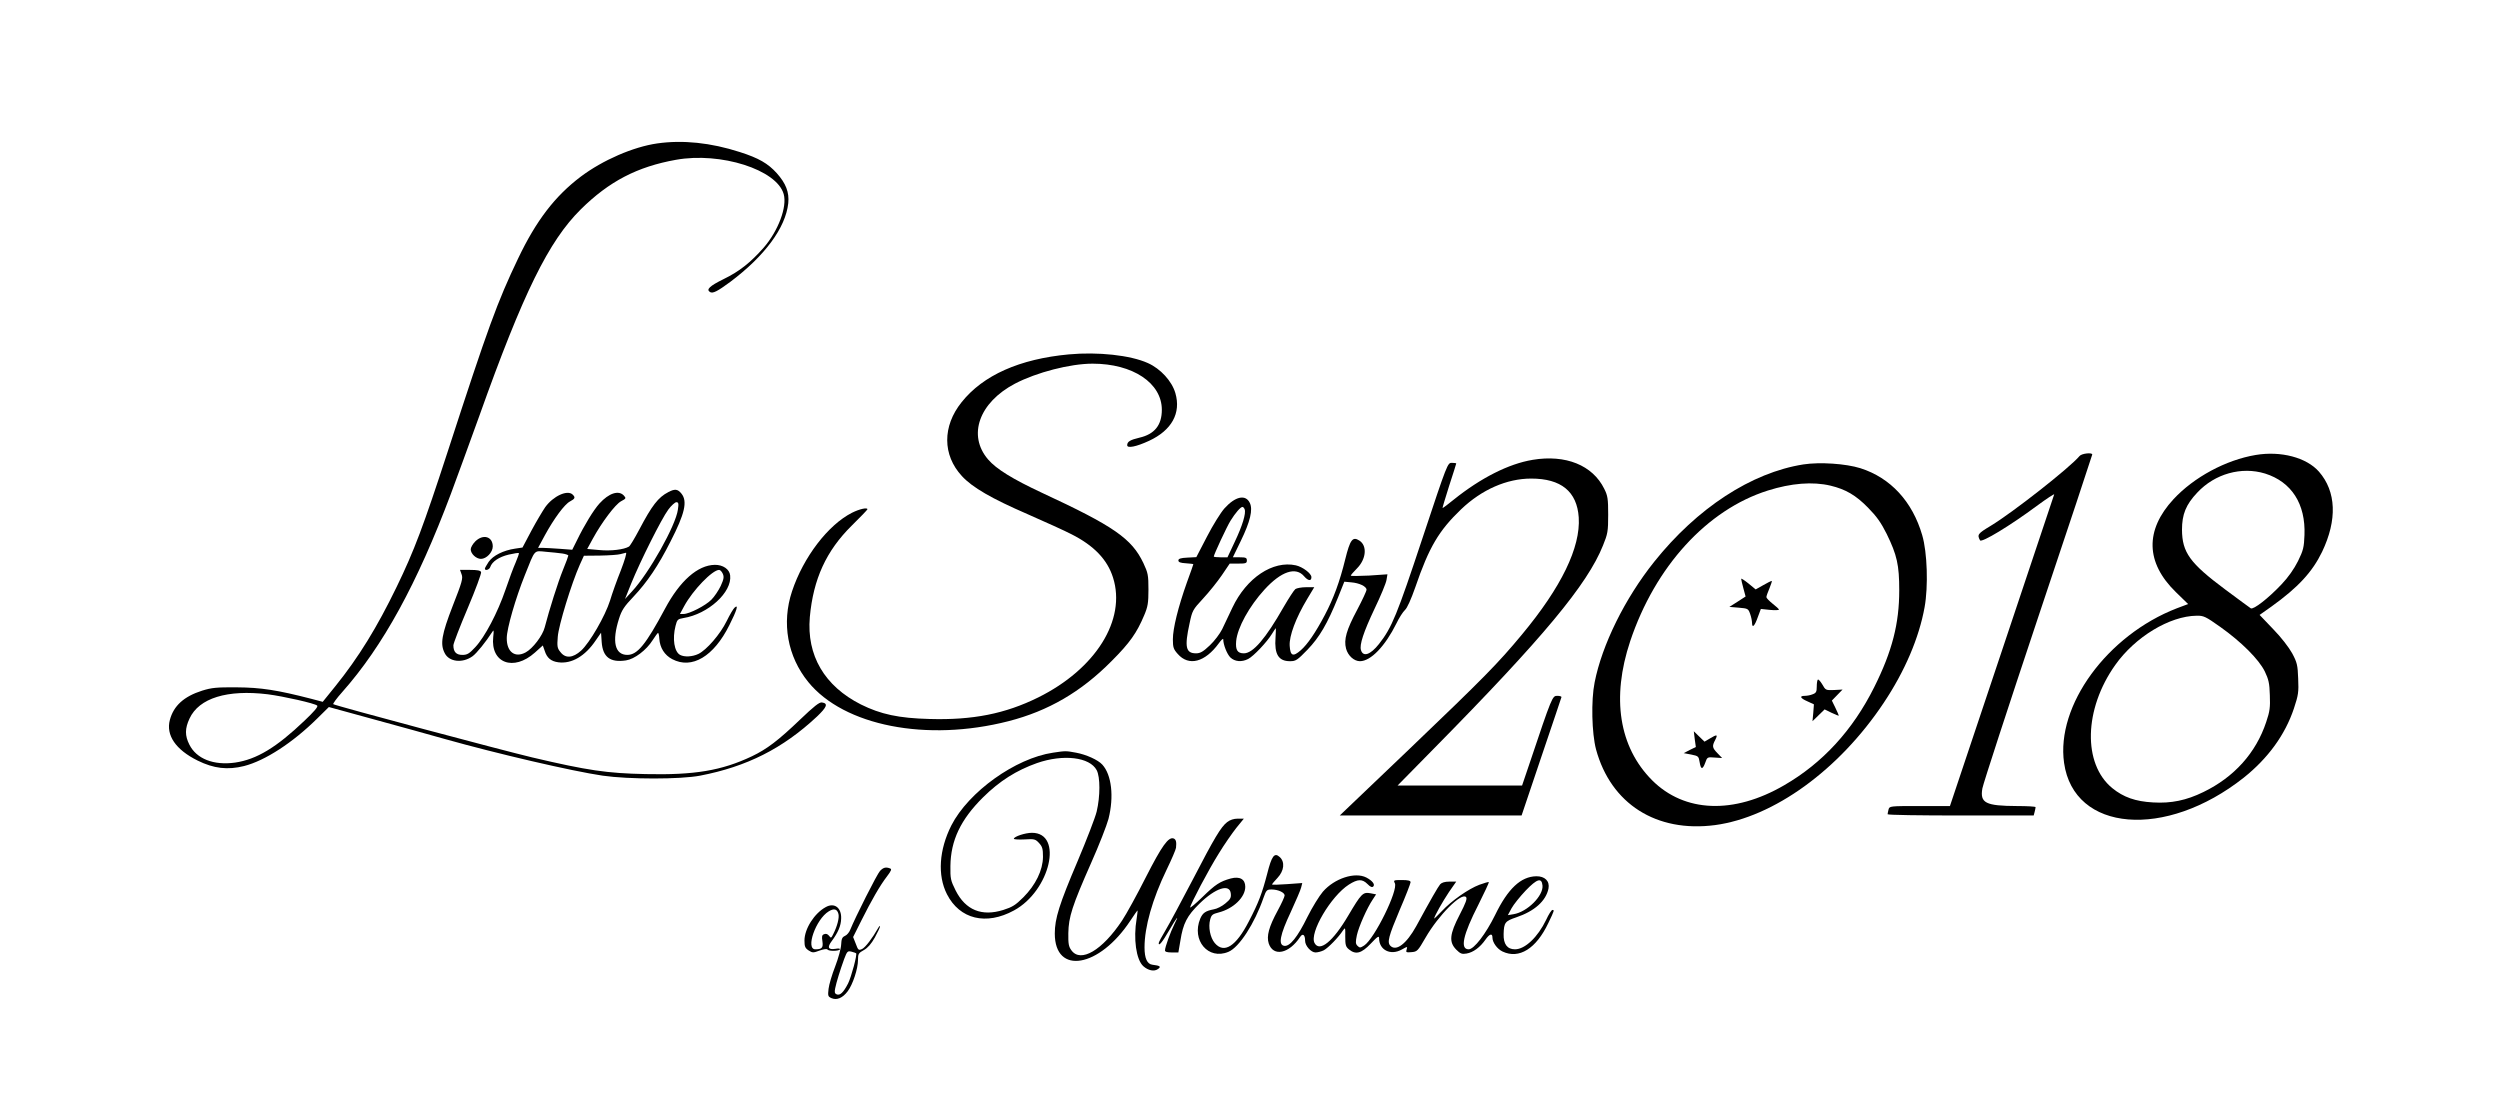<?xml version="1.0" standalone="no"?>
<!DOCTYPE svg PUBLIC "-//W3C//DTD SVG 20010904//EN"
 "http://www.w3.org/TR/2001/REC-SVG-20010904/DTD/svg10.dtd">
<svg version="1.0" xmlns="http://www.w3.org/2000/svg"
 width="1588pt" height="696pt" viewBox="0 0 1588 696"
 preserveAspectRatio="xMidYMid meet">
<g transform="translate(0,696) scale(0.1,-0.1)"
fill="#000000" stroke="none">
<path d="M4175 6049 c-153 -22 -346 -106 -486 -211 -164 -124 -283 -279 -398
-520 -132 -276 -190 -435 -446 -1223 -156 -479 -214 -633 -325 -862 -125 -258
-241 -447 -390 -632 l-80 -99 -72 19 c-217 56 -321 72 -473 73 -129 1 -160 -2
-221 -21 -116 -37 -181 -96 -205 -186 -26 -97 37 -189 176 -258 103 -51 191
-61 295 -35 134 34 310 149 465 302 l74 73 288 -79 c158 -43 360 -99 448 -124
334 -94 807 -204 1003 -233 166 -24 494 -24 619 0 296 57 525 172 742 375 64
61 73 84 32 90 -16 3 -50 -24 -139 -109 -139 -133 -210 -187 -306 -233 -192
-91 -365 -120 -675 -113 -246 5 -368 23 -721 106 -190 45 -1245 327 -1263 338
-4 2 21 37 56 76 260 293 477 690 691 1260 36 97 118 321 181 496 279 783 441
1110 644 1311 180 178 359 271 605 315 284 51 641 -63 684 -218 23 -81 -35
-234 -127 -340 -83 -94 -154 -151 -255 -200 -89 -44 -112 -66 -86 -82 17 -11
47 4 128 64 220 165 352 344 369 500 7 70 -15 126 -73 191 -56 62 -115 96
-234 134 -186 60 -362 78 -525 55z m-2475 -3499 c101 -13 301 -58 315 -72 7
-7 -21 -39 -80 -95 -179 -171 -305 -247 -442 -267 -136 -19 -245 24 -290 114
-29 57 -29 102 1 166 60 130 240 185 496 154z"/>
<path d="M6790 4709 c-313 -29 -545 -132 -682 -304 -122 -152 -122 -335 2
-469 66 -72 189 -143 415 -241 116 -51 242 -108 280 -128 143 -72 229 -161
265 -276 85 -268 -110 -580 -475 -761 -210 -104 -417 -145 -690 -137 -197 5
-311 30 -436 92 -232 117 -346 312 -325 555 22 242 104 421 267 582 55 54 99
100 99 103 0 13 -50 2 -98 -22 -152 -77 -309 -282 -381 -499 -67 -201 -29
-414 103 -576 227 -279 753 -382 1272 -249 253 65 461 186 654 381 117 117
161 180 208 292 23 54 27 78 27 163 0 92 -3 106 -32 168 -74 156 -188 235
-645 447 -186 87 -290 151 -342 212 -131 153 -57 361 171 481 138 72 351 127
493 127 256 0 440 -123 440 -293 0 -97 -46 -155 -142 -177 -59 -14 -78 -25
-78 -48 0 -21 57 -10 139 28 144 67 204 176 167 303 -22 76 -94 155 -175 191
-111 50 -317 72 -501 55z"/>
<path d="M13209 4063 c-61 -73 -422 -357 -564 -443 -83 -50 -87 -56 -68 -92 9
-18 193 94 360 218 64 47 114 80 111 73 -2 -8 -152 -456 -333 -996 l-329 -983
-192 0 c-190 0 -192 0 -198 -22 -3 -13 -6 -26 -6 -30 0 -5 209 -8 464 -8 l464
0 6 23 c3 12 6 25 6 30 0 4 -53 7 -117 7 -201 1 -237 19 -221 112 5 29 164
517 353 1083 190 567 345 1034 345 1038 0 14 -68 7 -81 -10z"/>
<path d="M14328 4070 c-190 -32 -392 -141 -522 -281 -182 -197 -177 -403 15
-590 l78 -76 -72 -27 c-442 -171 -768 -617 -716 -982 62 -439 644 -487 1141
-94 154 123 263 272 319 440 28 85 31 103 27 190 -3 85 -7 102 -38 160 -21 38
-70 102 -121 154 l-86 90 75 53 c170 122 260 220 322 348 97 203 90 383 -20
509 -79 90 -242 133 -402 106z m60 -118 c168 -53 258 -193 250 -391 -3 -77 -7
-96 -41 -165 -25 -50 -62 -103 -105 -148 -83 -88 -178 -162 -195 -152 -6 4
-80 58 -163 120 -224 167 -273 235 -274 379 0 98 25 160 97 236 112 120 281
167 431 121z m-285 -974 c135 -96 245 -206 283 -283 24 -50 30 -75 32 -151 3
-77 0 -102 -23 -170 -65 -196 -203 -350 -399 -445 -108 -53 -205 -73 -320 -66
-111 6 -188 33 -259 91 -188 154 -180 502 19 782 126 178 345 311 517 313 44
1 57 -5 150 -71z"/>
<path d="M9735 4039 c-152 -25 -329 -115 -500 -252 -38 -31 -70 -55 -72 -54
-1 2 18 65 42 141 25 76 45 140 45 142 0 2 -12 4 -28 4 -27 0 -28 -1 -186
-477 -162 -489 -195 -570 -277 -674 -54 -68 -100 -84 -114 -39 -11 33 16 115
86 263 39 81 73 163 76 183 l6 36 -117 -8 c-64 -3 -116 -4 -116 0 0 3 18 24
39 45 59 59 67 144 16 177 -43 28 -59 7 -90 -118 -35 -143 -75 -251 -130 -355
-59 -112 -110 -186 -152 -223 -50 -44 -67 -37 -71 28 -4 62 39 177 111 297
l45 75 -52 0 c-29 0 -60 -6 -68 -12 -9 -7 -42 -58 -74 -113 -115 -202 -195
-295 -253 -295 -41 0 -54 21 -49 78 8 85 83 221 180 327 106 116 199 147 252
84 25 -29 46 -32 46 -5 0 23 -55 65 -99 75 -146 32 -313 -79 -403 -269 -22
-47 -51 -108 -65 -137 -14 -28 -49 -75 -78 -102 -43 -41 -61 -51 -88 -51 -65
0 -74 40 -41 190 17 81 20 87 86 158 38 41 91 107 119 148 l50 74 54 0 c48 0
55 2 55 20 0 17 -7 20 -45 20 l-44 0 50 103 c61 125 78 200 58 242 -27 57 -93
42 -162 -35 -23 -26 -73 -106 -110 -178 l-68 -131 -57 -3 c-43 -2 -57 -7 -57
-18 0 -11 13 -16 48 -18 26 -2 47 -4 47 -6 0 -1 -18 -54 -41 -116 -56 -158
-89 -292 -89 -361 0 -51 4 -63 31 -93 70 -80 173 -53 261 68 15 21 28 33 28
25 0 -34 24 -94 45 -115 28 -27 72 -31 113 -10 34 17 120 108 151 159 12 20
24 37 25 37 1 0 0 -27 -2 -60 -8 -106 19 -150 92 -150 37 0 46 6 111 73 76 79
126 164 194 332 l40 100 43 -4 c52 -4 98 -26 98 -47 0 -9 -27 -66 -59 -127
-69 -129 -86 -190 -71 -247 12 -45 51 -80 88 -80 69 0 160 95 232 240 17 36
42 74 54 85 14 12 39 68 66 145 87 254 149 359 291 495 131 125 290 195 445
195 190 0 291 -82 302 -247 12 -190 -110 -442 -361 -744 -152 -183 -237 -270
-719 -731 l-438 -418 578 0 577 0 125 371 c69 204 127 375 128 380 2 5 -10 9
-26 9 -32 0 -33 -2 -179 -437 l-45 -133 -395 0 -396 0 234 238 c689 699 972
1039 1071 1287 30 74 33 89 33 195 0 102 -3 121 -25 165 -74 150 -245 219
-455 184z m-1829 -314 c10 -25 -14 -104 -63 -207 l-46 -98 -44 0 c-24 0 -43 2
-43 5 0 12 83 190 106 227 31 50 64 88 76 88 5 0 11 -7 14 -15z"/>
<path d="M11455 4010 c-330 -52 -675 -277 -948 -619 -186 -233 -331 -527 -378
-766 -23 -114 -18 -323 9 -425 94 -346 383 -530 756 -481 373 50 788 351 1071
776 135 202 225 414 260 608 24 132 17 349 -15 457 -62 214 -201 365 -393 426
-93 29 -257 40 -362 24z m173 -135 c95 -23 160 -60 238 -140 55 -56 82 -94
118 -166 66 -135 80 -198 80 -359 0 -211 -45 -387 -159 -615 -136 -273 -328
-482 -572 -623 -320 -186 -633 -174 -839 32 -210 211 -259 523 -139 883 159
475 488 835 874 957 149 47 285 58 399 31z"/>
<path d="M11060 3283 c0 -4 6 -31 14 -60 l14 -52 -51 -33 -52 -33 60 -5 c58
-5 60 -6 72 -40 7 -19 12 -45 12 -58 1 -35 17 -18 37 39 l19 51 57 -6 c32 -3
58 -2 58 2 -1 4 -19 21 -40 37 -21 17 -39 35 -40 42 0 6 9 32 20 57 10 25 17
46 14 46 -4 0 -28 -12 -54 -27 l-48 -27 -46 38 c-25 20 -46 34 -46 29z"/>
<path d="M11547 2643 c-4 -3 -7 -24 -7 -45 0 -32 -4 -40 -26 -48 -14 -6 -36
-10 -50 -10 -36 0 -29 -15 17 -35 l41 -19 -4 -53 -5 -54 39 38 38 37 45 -22
c25 -12 45 -20 45 -17 0 2 -10 25 -22 50 l-22 45 34 35 34 35 -54 -3 c-53 -2
-54 -1 -75 36 -12 20 -25 34 -28 30z"/>
<path d="M10765 2265 l7 -50 -39 -19 -38 -20 48 -9 c45 -9 47 -11 53 -48 8
-49 19 -49 36 -3 12 35 14 36 60 32 l47 -3 -29 30 c-34 35 -36 45 -15 85 18
35 12 37 -34 9 l-34 -20 -34 33 -34 33 6 -50z"/>
<path d="M4245 3834 c-64 -33 -104 -85 -185 -239 -29 -55 -58 -103 -65 -107
-32 -19 -115 -29 -187 -22 l-78 7 36 66 c57 104 142 217 179 237 32 17 33 19
18 36 -33 36 -95 16 -155 -50 -38 -42 -97 -139 -144 -236 l-29 -58 -80 6 c-44
3 -93 6 -108 6 l-29 0 42 78 c59 108 126 199 161 217 32 17 35 25 17 43 -33
33 -124 -9 -175 -80 -17 -25 -57 -92 -88 -150 l-56 -106 -47 -7 c-75 -11 -140
-44 -168 -84 -13 -20 -24 -39 -24 -43 0 -16 29 -7 34 10 12 35 55 64 117 79
34 8 63 12 65 10 2 -2 -7 -29 -20 -59 -14 -31 -43 -109 -65 -174 -50 -146
-131 -300 -192 -365 -38 -41 -51 -49 -82 -49 -39 0 -57 19 -57 61 0 12 41 118
91 236 50 118 88 221 85 229 -4 10 -23 14 -70 14 l-64 0 10 -28 c10 -25 3 -50
-56 -200 -71 -183 -81 -244 -51 -301 28 -56 113 -65 176 -20 27 19 86 93 126
155 9 16 11 10 6 -32 -18 -166 129 -221 265 -99 l50 45 12 -34 c14 -45 40 -67
87 -73 84 -11 170 39 237 139 l34 49 4 -60 c7 -95 54 -131 154 -116 54 8 130
65 170 129 16 25 31 45 34 46 3 0 7 -17 8 -37 4 -58 33 -104 82 -130 125 -66
264 17 363 216 48 95 59 134 34 112 -8 -6 -31 -45 -51 -86 -41 -84 -128 -184
-180 -209 -38 -18 -88 -21 -116 -6 -37 20 -50 102 -29 184 10 40 14 44 50 50
157 25 310 164 297 271 -4 39 -46 68 -98 67 -108 -2 -221 -101 -316 -279 -121
-226 -175 -293 -239 -293 -80 0 -99 86 -53 230 17 54 33 78 92 140 86 91 157
195 235 350 91 177 109 255 70 304 -24 30 -42 32 -84 10z m61 -111 c-13 -100
-183 -403 -291 -519 l-45 -49 40 100 c56 138 192 410 235 468 19 26 43 47 51
47 14 0 16 -8 10 -47z m-733 -279 c20 -3 37 -9 37 -13 0 -4 -15 -45 -34 -91
-31 -76 -87 -253 -116 -365 -13 -52 -76 -135 -121 -159 -68 -37 -121 3 -120
91 0 60 56 253 115 400 67 168 56 155 134 148 37 -3 84 -8 105 -11z m371 -106
c-25 -62 -56 -149 -69 -193 -31 -98 -129 -268 -184 -318 -52 -47 -99 -51 -131
-9 -20 24 -22 36 -17 97 5 72 87 339 140 458 l26 57 103 1 c57 1 114 5 128 9
14 4 30 8 36 9 7 1 -8 -48 -32 -111z m647 -22 c9 -20 7 -34 -13 -78 -14 -29
-40 -68 -59 -87 -37 -38 -141 -91 -177 -91 l-23 0 27 50 c55 101 179 230 222
230 7 0 17 -11 23 -24z"/>
<path d="M3019 3521 c-16 -16 -29 -39 -29 -50 0 -29 35 -61 65 -61 35 0 75 42
75 79 0 63 -61 81 -111 32z"/>
<path d="M6689 2179 c-239 -35 -537 -249 -646 -462 -78 -155 -89 -317 -28
-437 81 -159 249 -200 426 -103 230 125 315 493 114 493 -43 0 -115 -24 -115
-38 0 -4 30 -6 68 -4 62 4 69 2 92 -23 21 -23 25 -36 25 -88 -1 -85 -47 -179
-125 -257 -49 -49 -70 -62 -127 -80 -137 -43 -240 -1 -303 124 -32 64 -34 76
-33 155 2 163 65 295 207 436 106 105 213 172 343 218 167 58 335 38 379 -45
23 -43 23 -166 0 -263 -9 -38 -64 -180 -121 -315 -117 -275 -145 -365 -145
-460 0 -266 283 -217 480 82 24 37 45 66 46 65 1 -1 -2 -24 -6 -52 -22 -128
-3 -261 42 -302 31 -28 70 -36 94 -18 21 15 13 21 -36 27 -33 4 -50 40 -50
110 0 130 50 307 140 493 32 66 59 129 60 140 4 37 0 53 -15 59 -33 12 -75
-47 -176 -245 -56 -111 -124 -235 -152 -277 -126 -189 -262 -269 -321 -189
-18 24 -21 42 -20 110 2 103 24 172 145 446 50 112 99 238 110 279 36 142 20
280 -39 345 -27 30 -102 64 -167 76 -65 12 -66 12 -146 0z"/>
<path d="M7795 1738 c-40 -31 -80 -98 -221 -370 -70 -134 -146 -276 -170 -316
-24 -40 -44 -77 -44 -83 0 -22 23 6 67 82 49 85 67 105 32 37 -24 -48 -59
-144 -59 -165 0 -9 14 -13 43 -13 l42 0 13 76 c17 108 42 157 121 234 102 100
193 129 199 64 3 -26 -3 -37 -35 -63 -20 -17 -53 -34 -73 -37 -52 -10 -70 -22
-86 -59 -57 -138 51 -265 179 -211 68 28 166 179 223 344 17 48 21 52 51 52
41 0 83 -19 83 -38 0 -8 -20 -52 -44 -96 -56 -103 -72 -162 -57 -209 29 -86
129 -65 199 41 17 26 32 15 32 -24 0 -32 38 -74 66 -74 14 0 37 6 53 14 28 15
94 83 121 125 15 22 16 21 15 -39 0 -53 3 -64 24 -81 43 -35 79 -25 138 37 43
46 53 52 53 34 0 -74 72 -111 143 -72 38 21 38 21 32 1 -6 -18 -3 -20 31 -17
36 3 40 7 89 92 82 142 227 288 257 258 9 -9 -1 -37 -40 -112 -65 -125 -69
-174 -22 -222 26 -26 36 -30 65 -25 43 7 87 40 121 89 26 37 44 42 44 12 0
-30 30 -72 64 -88 105 -50 214 18 291 181 39 81 39 83 26 83 -6 0 -24 -28 -40
-63 -53 -110 -134 -187 -198 -187 -49 0 -74 33 -72 97 2 73 9 82 80 106 116
39 189 104 205 183 9 47 -23 79 -78 78 -98 -2 -180 -79 -261 -246 -59 -120
-134 -218 -168 -218 -56 0 -37 90 62 284 38 76 68 140 66 143 -3 2 -29 -6 -60
-17 -69 -26 -178 -102 -239 -168 -27 -28 -48 -49 -48 -46 0 13 54 108 94 168
l46 66 -44 0 c-28 0 -48 -6 -58 -17 -14 -17 -58 -93 -152 -266 -62 -112 -127
-162 -164 -125 -22 22 -12 60 58 226 39 90 70 171 70 178 0 10 -15 14 -55 14
-52 0 -55 -1 -45 -20 23 -43 -129 -353 -195 -396 -24 -15 -28 -16 -42 -2 -13
13 -13 24 -4 68 12 54 64 172 101 227 l21 32 -36 7 c-48 9 -58 -2 -141 -142
-97 -165 -182 -234 -214 -174 -34 64 104 298 218 371 57 36 85 37 119 3 17
-18 29 -22 36 -15 13 13 -6 37 -44 57 -72 37 -202 -5 -276 -90 -23 -27 -67
-98 -98 -160 -63 -129 -112 -189 -147 -184 -40 5 -28 69 41 215 32 70 63 141
66 156 l7 28 -96 -7 c-53 -4 -96 -5 -96 -2 0 3 16 22 35 42 42 45 48 101 14
132 -34 31 -51 8 -80 -107 -32 -123 -55 -184 -116 -301 -82 -160 -158 -208
-217 -138 -29 35 -42 101 -29 149 8 30 15 35 54 45 94 24 169 97 169 163 0 48
-34 68 -92 53 -69 -19 -98 -38 -180 -118 -43 -42 -78 -71 -78 -66 0 18 119
243 182 343 34 56 85 129 111 162 l48 59 -39 0 c-25 0 -49 -8 -67 -22z m2003
-403 c6 -65 -97 -168 -184 -182 l-36 -6 23 43 c13 24 54 75 90 113 73 76 102
84 107 32z"/>
<path d="M5590 1428 c-19 -20 -157 -294 -189 -373 -6 -17 -22 -35 -34 -40 -18
-8 -22 -19 -24 -55 -1 -25 -18 -87 -38 -139 -20 -51 -39 -115 -42 -142 -5 -44
-4 -49 18 -59 34 -15 71 0 104 44 32 43 65 142 65 199 0 38 4 44 37 62 25 14
47 39 70 80 18 33 33 65 33 70 -1 6 -6 1 -12 -10 -37 -65 -81 -123 -102 -133
-22 -10 -25 -8 -40 33 l-17 43 52 104 c65 130 119 224 163 281 28 37 32 47 19
51 -26 10 -42 6 -63 -16z m-152 -523 c8 -8 -30 -149 -51 -192 -30 -58 -51 -78
-73 -69 -12 5 -14 14 -9 38 8 40 31 114 57 186 19 50 22 53 47 47 14 -4 27 -8
29 -10z"/>
<path d="M5245 1198 c-72 -39 -135 -138 -135 -212 0 -38 4 -48 26 -63 25 -16
30 -16 70 -1 25 9 47 12 50 7 7 -12 71 -11 79 0 3 6 -8 8 -29 4 -45 -7 -53 9
-23 49 40 54 59 97 60 143 3 69 -43 104 -98 73z m81 -44 c6 -24 -8 -78 -33
-127 -13 -27 -15 -27 -27 -11 -9 11 -19 15 -31 10 -14 -5 -16 -14 -11 -45 6
-41 -3 -51 -45 -51 -64 0 3 191 85 241 34 21 54 15 62 -17z"/>
</g>
</svg>
